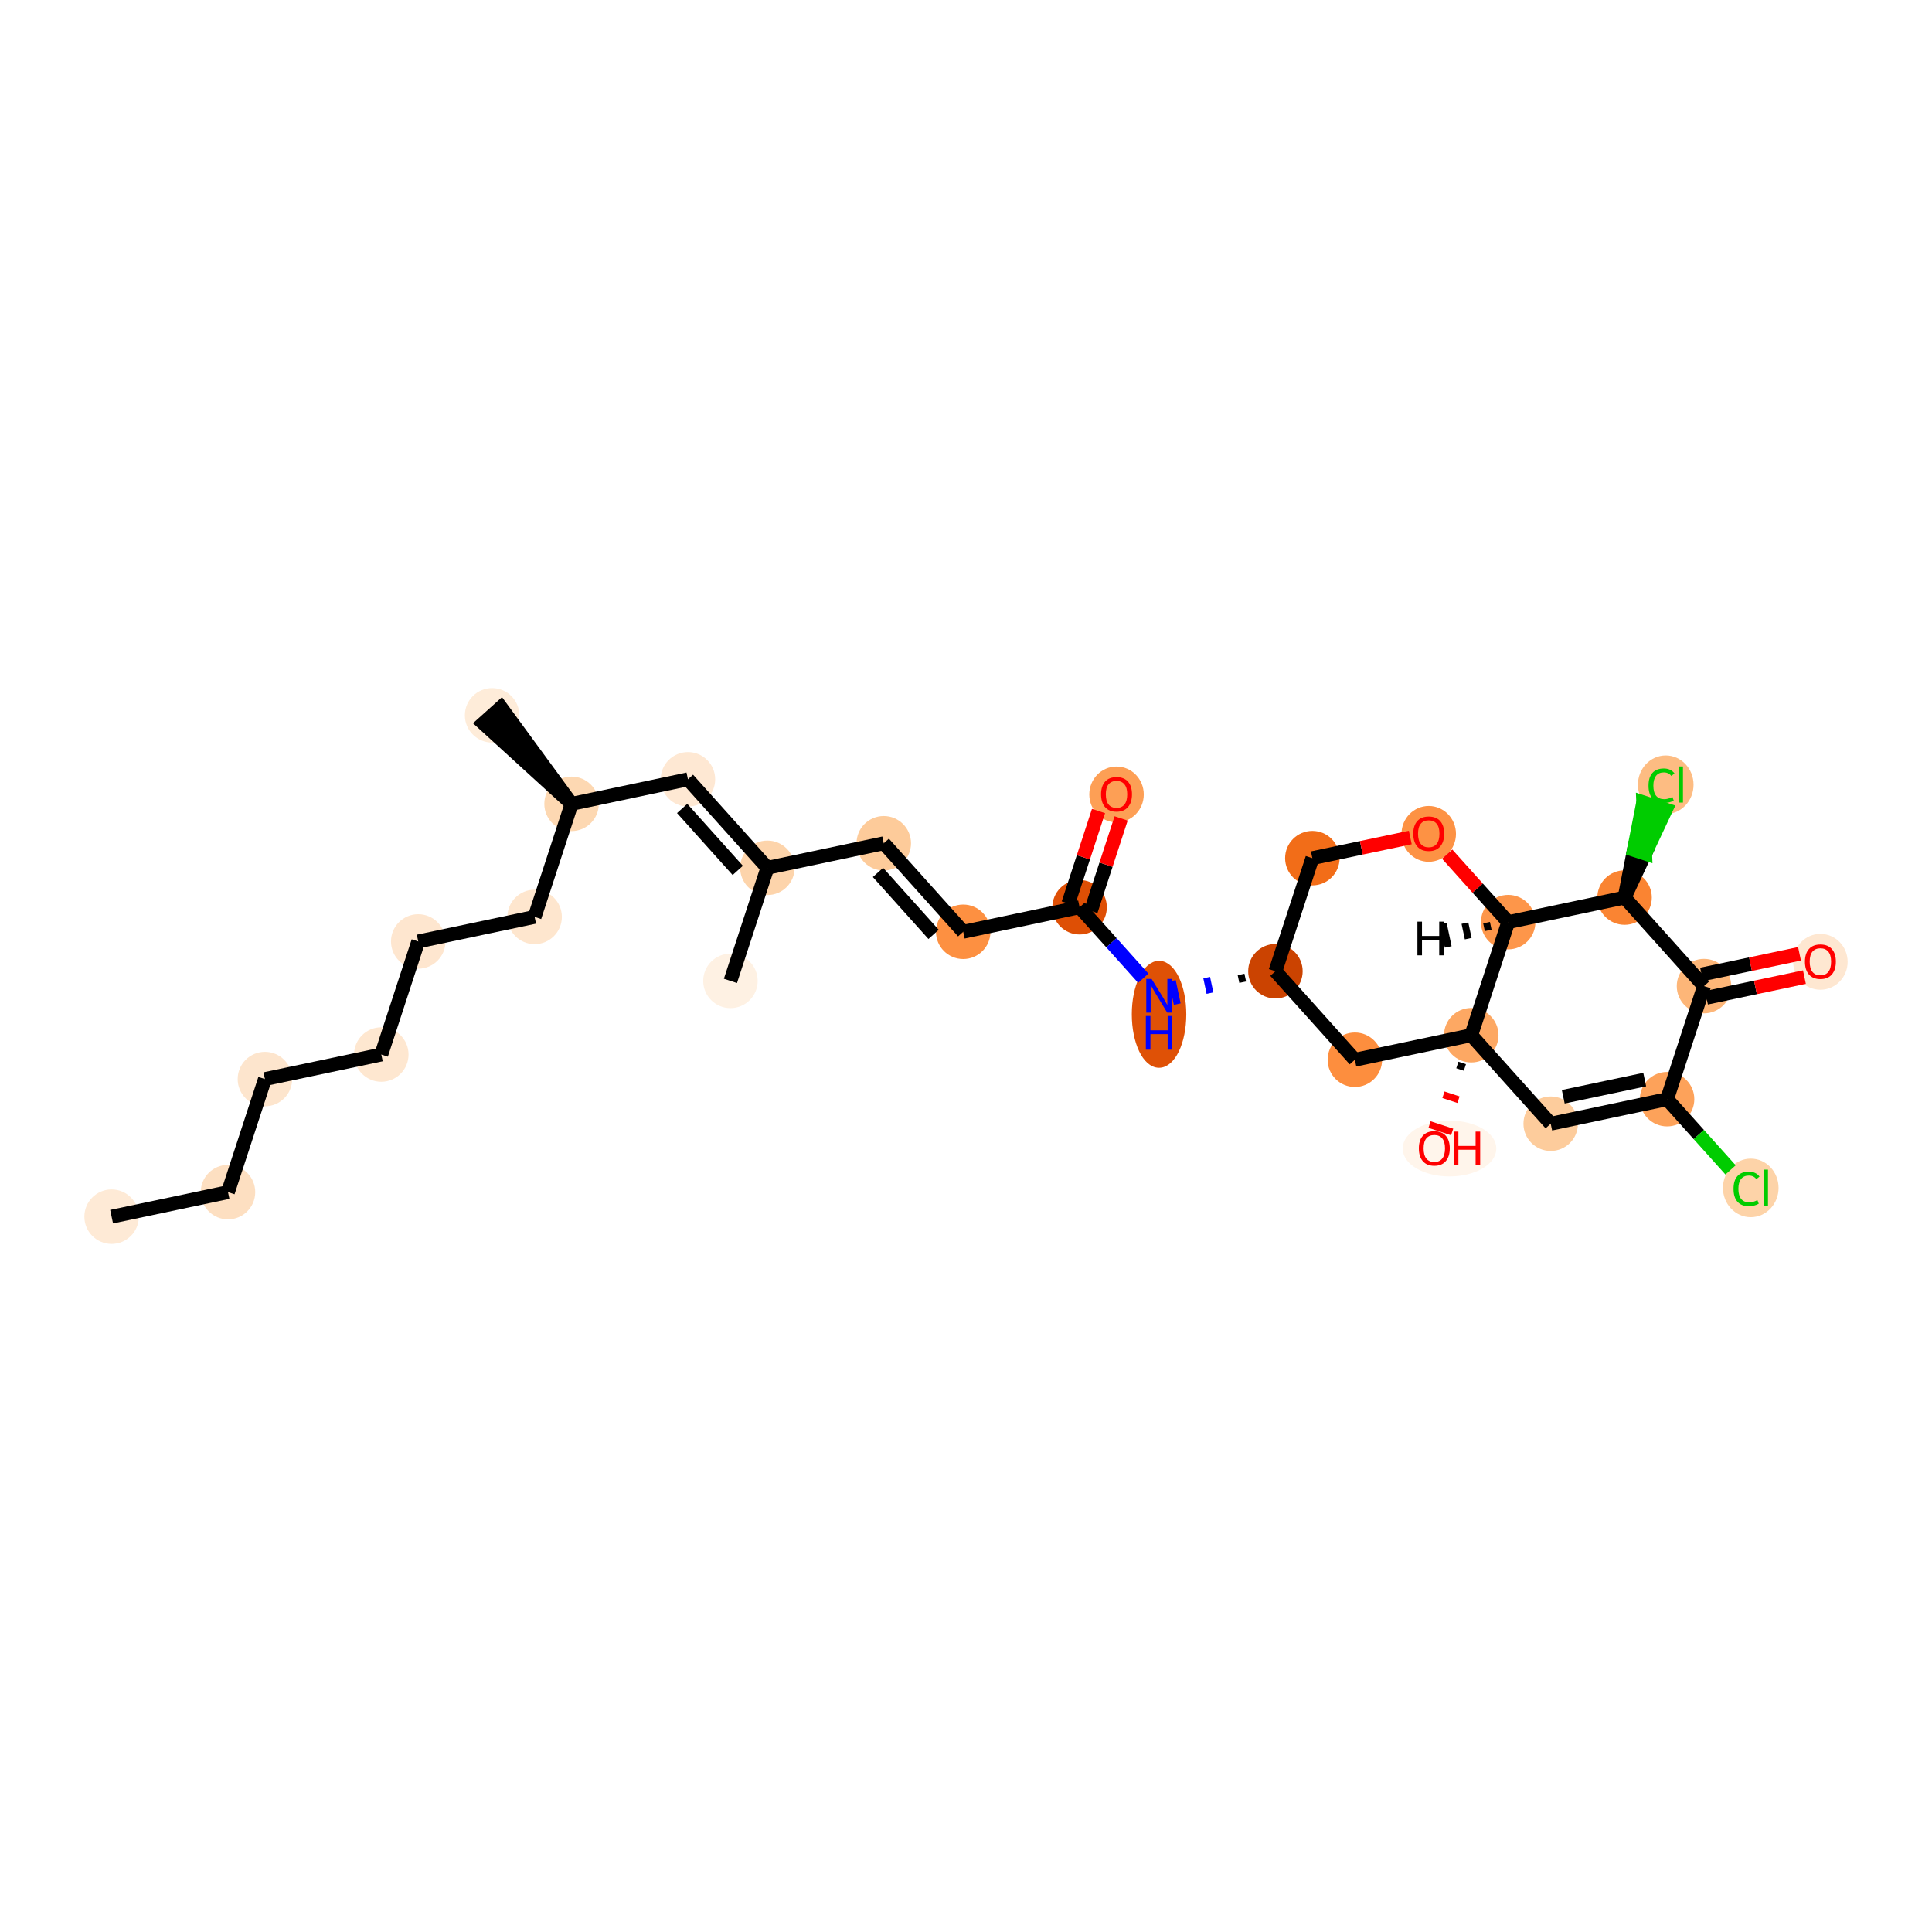<?xml version='1.0' encoding='iso-8859-1'?>
<svg version='1.1' baseProfile='full'
              xmlns='http://www.w3.org/2000/svg'
                      xmlns:rdkit='http://www.rdkit.org/xml'
                      xmlns:xlink='http://www.w3.org/1999/xlink'
                  xml:space='preserve'
width='280px' height='280px' viewBox='0 0 280 280'>
<!-- END OF HEADER -->
<rect style='opacity:1.0;fill:#FFFFFF;stroke:none' width='280' height='280' x='0' y='0'> </rect>
<ellipse cx='16.175' cy='176.329' rx='3.448' ry='3.448'  style='fill:#FEEAD6;fill-rule:evenodd;stroke:#FEEAD6;stroke-width:1.0px;stroke-linecap:butt;stroke-linejoin:miter;stroke-opacity:1' />
<ellipse cx='33.042' cy='172.771' rx='3.448' ry='3.448'  style='fill:#FDDFC1;fill-rule:evenodd;stroke:#FDDFC1;stroke-width:1.0px;stroke-linecap:butt;stroke-linejoin:miter;stroke-opacity:1' />
<ellipse cx='38.395' cy='156.386' rx='3.448' ry='3.448'  style='fill:#FDE5CD;fill-rule:evenodd;stroke:#FDE5CD;stroke-width:1.0px;stroke-linecap:butt;stroke-linejoin:miter;stroke-opacity:1' />
<ellipse cx='55.261' cy='152.829' rx='3.448' ry='3.448'  style='fill:#FEE7D0;fill-rule:evenodd;stroke:#FEE7D0;stroke-width:1.0px;stroke-linecap:butt;stroke-linejoin:miter;stroke-opacity:1' />
<ellipse cx='60.614' cy='136.443' rx='3.448' ry='3.448'  style='fill:#FEE6CF;fill-rule:evenodd;stroke:#FEE6CF;stroke-width:1.0px;stroke-linecap:butt;stroke-linejoin:miter;stroke-opacity:1' />
<ellipse cx='77.481' cy='132.886' rx='3.448' ry='3.448'  style='fill:#FEE6CE;fill-rule:evenodd;stroke:#FEE6CE;stroke-width:1.0px;stroke-linecap:butt;stroke-linejoin:miter;stroke-opacity:1' />
<ellipse cx='82.834' cy='116.5' rx='3.448' ry='3.448'  style='fill:#FDD8B2;fill-rule:evenodd;stroke:#FDD8B2;stroke-width:1.0px;stroke-linecap:butt;stroke-linejoin:miter;stroke-opacity:1' />
<ellipse cx='71.32' cy='103.671' rx='3.448' ry='3.448'  style='fill:#FEECD9;fill-rule:evenodd;stroke:#FEECD9;stroke-width:1.0px;stroke-linecap:butt;stroke-linejoin:miter;stroke-opacity:1' />
<ellipse cx='99.701' cy='112.943' rx='3.448' ry='3.448'  style='fill:#FEE8D3;fill-rule:evenodd;stroke:#FEE8D3;stroke-width:1.0px;stroke-linecap:butt;stroke-linejoin:miter;stroke-opacity:1' />
<ellipse cx='111.215' cy='125.771' rx='3.448' ry='3.448'  style='fill:#FDD4AB;fill-rule:evenodd;stroke:#FDD4AB;stroke-width:1.0px;stroke-linecap:butt;stroke-linejoin:miter;stroke-opacity:1' />
<ellipse cx='105.862' cy='142.157' rx='3.448' ry='3.448'  style='fill:#FEF1E3;fill-rule:evenodd;stroke:#FEF1E3;stroke-width:1.0px;stroke-linecap:butt;stroke-linejoin:miter;stroke-opacity:1' />
<ellipse cx='128.082' cy='122.214' rx='3.448' ry='3.448'  style='fill:#FDCB9A;fill-rule:evenodd;stroke:#FDCB9A;stroke-width:1.0px;stroke-linecap:butt;stroke-linejoin:miter;stroke-opacity:1' />
<ellipse cx='139.596' cy='135.043' rx='3.448' ry='3.448'  style='fill:#FD9041;fill-rule:evenodd;stroke:#FD9041;stroke-width:1.0px;stroke-linecap:butt;stroke-linejoin:miter;stroke-opacity:1' />
<ellipse cx='156.463' cy='131.486' rx='3.448' ry='3.448'  style='fill:#DE4F05;fill-rule:evenodd;stroke:#DE4F05;stroke-width:1.0px;stroke-linecap:butt;stroke-linejoin:miter;stroke-opacity:1' />
<ellipse cx='161.816' cy='115.138' rx='3.448' ry='3.545'  style='fill:#FD9F55;fill-rule:evenodd;stroke:#FD9F55;stroke-width:1.0px;stroke-linecap:butt;stroke-linejoin:miter;stroke-opacity:1' />
<ellipse cx='167.977' cy='146.999' rx='3.448' ry='7.249'  style='fill:#DF5106;fill-rule:evenodd;stroke:#DF5106;stroke-width:1.0px;stroke-linecap:butt;stroke-linejoin:miter;stroke-opacity:1' />
<ellipse cx='184.844' cy='140.757' rx='3.448' ry='3.448'  style='fill:#CB4301;fill-rule:evenodd;stroke:#CB4301;stroke-width:1.0px;stroke-linecap:butt;stroke-linejoin:miter;stroke-opacity:1' />
<ellipse cx='190.196' cy='124.371' rx='3.448' ry='3.448'  style='fill:#F26D18;fill-rule:evenodd;stroke:#F26D18;stroke-width:1.0px;stroke-linecap:butt;stroke-linejoin:miter;stroke-opacity:1' />
<ellipse cx='207.063' cy='120.852' rx='3.448' ry='3.545'  style='fill:#FD9244;fill-rule:evenodd;stroke:#FD9244;stroke-width:1.0px;stroke-linecap:butt;stroke-linejoin:miter;stroke-opacity:1' />
<ellipse cx='218.577' cy='133.643' rx='3.448' ry='3.448'  style='fill:#FD964A;fill-rule:evenodd;stroke:#FD964A;stroke-width:1.0px;stroke-linecap:butt;stroke-linejoin:miter;stroke-opacity:1' />
<ellipse cx='235.444' cy='130.085' rx='3.448' ry='3.448'  style='fill:#FA8432;fill-rule:evenodd;stroke:#FA8432;stroke-width:1.0px;stroke-linecap:butt;stroke-linejoin:miter;stroke-opacity:1' />
<ellipse cx='241.411' cy='113.731' rx='3.53' ry='3.744'  style='fill:#FDBC82;fill-rule:evenodd;stroke:#FDBC82;stroke-width:1.0px;stroke-linecap:butt;stroke-linejoin:miter;stroke-opacity:1' />
<ellipse cx='246.958' cy='142.914' rx='3.448' ry='3.448'  style='fill:#FDB678;fill-rule:evenodd;stroke:#FDB678;stroke-width:1.0px;stroke-linecap:butt;stroke-linejoin:miter;stroke-opacity:1' />
<ellipse cx='263.825' cy='139.395' rx='3.448' ry='3.545'  style='fill:#FEE7D1;fill-rule:evenodd;stroke:#FEE7D1;stroke-width:1.0px;stroke-linecap:butt;stroke-linejoin:miter;stroke-opacity:1' />
<ellipse cx='241.605' cy='159.3' rx='3.448' ry='3.448'  style='fill:#FDA25A;fill-rule:evenodd;stroke:#FDA25A;stroke-width:1.0px;stroke-linecap:butt;stroke-linejoin:miter;stroke-opacity:1' />
<ellipse cx='253.733' cy='172.159' rx='3.53' ry='3.744'  style='fill:#FDD3A8;fill-rule:evenodd;stroke:#FDD3A8;stroke-width:1.0px;stroke-linecap:butt;stroke-linejoin:miter;stroke-opacity:1' />
<ellipse cx='224.739' cy='162.857' rx='3.448' ry='3.448'  style='fill:#FDCC9C;fill-rule:evenodd;stroke:#FDCC9C;stroke-width:1.0px;stroke-linecap:butt;stroke-linejoin:miter;stroke-opacity:1' />
<ellipse cx='213.225' cy='150.028' rx='3.448' ry='3.448'  style='fill:#FDA863;fill-rule:evenodd;stroke:#FDA863;stroke-width:1.0px;stroke-linecap:butt;stroke-linejoin:miter;stroke-opacity:1' />
<ellipse cx='210.075' cy='166.452' rx='6.285' ry='3.545'  style='fill:#FFF5EB;fill-rule:evenodd;stroke:#FFF5EB;stroke-width:1.0px;stroke-linecap:butt;stroke-linejoin:miter;stroke-opacity:1' />
<ellipse cx='196.358' cy='153.585' rx='3.448' ry='3.448'  style='fill:#FD8E3E;fill-rule:evenodd;stroke:#FD8E3E;stroke-width:1.0px;stroke-linecap:butt;stroke-linejoin:miter;stroke-opacity:1' />
<path class='bond-0 atom-0 atom-1' d='M 16.175,176.329 L 33.042,172.771' style='fill:none;fill-rule:evenodd;stroke:#000000;stroke-width:2.0px;stroke-linecap:butt;stroke-linejoin:miter;stroke-opacity:1' />
<path class='bond-1 atom-1 atom-2' d='M 33.042,172.771 L 38.395,156.386' style='fill:none;fill-rule:evenodd;stroke:#000000;stroke-width:2.0px;stroke-linecap:butt;stroke-linejoin:miter;stroke-opacity:1' />
<path class='bond-2 atom-2 atom-3' d='M 38.395,156.386 L 55.261,152.829' style='fill:none;fill-rule:evenodd;stroke:#000000;stroke-width:2.0px;stroke-linecap:butt;stroke-linejoin:miter;stroke-opacity:1' />
<path class='bond-3 atom-3 atom-4' d='M 55.261,152.829 L 60.614,136.443' style='fill:none;fill-rule:evenodd;stroke:#000000;stroke-width:2.0px;stroke-linecap:butt;stroke-linejoin:miter;stroke-opacity:1' />
<path class='bond-4 atom-4 atom-5' d='M 60.614,136.443 L 77.481,132.886' style='fill:none;fill-rule:evenodd;stroke:#000000;stroke-width:2.0px;stroke-linecap:butt;stroke-linejoin:miter;stroke-opacity:1' />
<path class='bond-5 atom-5 atom-6' d='M 77.481,132.886 L 82.834,116.5' style='fill:none;fill-rule:evenodd;stroke:#000000;stroke-width:2.0px;stroke-linecap:butt;stroke-linejoin:miter;stroke-opacity:1' />
<path class='bond-6 atom-6 atom-7' d='M 82.834,116.5 L 72.603,102.52 L 70.037,104.823 Z' style='fill:#000000;fill-rule:evenodd;fill-opacity:1;stroke:#000000;stroke-width:2.0px;stroke-linecap:butt;stroke-linejoin:miter;stroke-opacity:1;' />
<path class='bond-7 atom-6 atom-8' d='M 82.834,116.5 L 99.701,112.943' style='fill:none;fill-rule:evenodd;stroke:#000000;stroke-width:2.0px;stroke-linecap:butt;stroke-linejoin:miter;stroke-opacity:1' />
<path class='bond-8 atom-8 atom-9' d='M 99.701,112.943 L 111.215,125.771' style='fill:none;fill-rule:evenodd;stroke:#000000;stroke-width:2.0px;stroke-linecap:butt;stroke-linejoin:miter;stroke-opacity:1' />
<path class='bond-8 atom-8 atom-9' d='M 98.862,117.17 L 106.922,126.15' style='fill:none;fill-rule:evenodd;stroke:#000000;stroke-width:2.0px;stroke-linecap:butt;stroke-linejoin:miter;stroke-opacity:1' />
<path class='bond-9 atom-9 atom-10' d='M 111.215,125.771 L 105.862,142.157' style='fill:none;fill-rule:evenodd;stroke:#000000;stroke-width:2.0px;stroke-linecap:butt;stroke-linejoin:miter;stroke-opacity:1' />
<path class='bond-10 atom-9 atom-11' d='M 111.215,125.771 L 128.082,122.214' style='fill:none;fill-rule:evenodd;stroke:#000000;stroke-width:2.0px;stroke-linecap:butt;stroke-linejoin:miter;stroke-opacity:1' />
<path class='bond-11 atom-11 atom-12' d='M 128.082,122.214 L 139.596,135.043' style='fill:none;fill-rule:evenodd;stroke:#000000;stroke-width:2.0px;stroke-linecap:butt;stroke-linejoin:miter;stroke-opacity:1' />
<path class='bond-11 atom-11 atom-12' d='M 127.243,126.441 L 135.303,135.421' style='fill:none;fill-rule:evenodd;stroke:#000000;stroke-width:2.0px;stroke-linecap:butt;stroke-linejoin:miter;stroke-opacity:1' />
<path class='bond-12 atom-12 atom-13' d='M 139.596,135.043 L 156.463,131.486' style='fill:none;fill-rule:evenodd;stroke:#000000;stroke-width:2.0px;stroke-linecap:butt;stroke-linejoin:miter;stroke-opacity:1' />
<path class='bond-13 atom-13 atom-14' d='M 158.101,132.021 L 160.292,125.316' style='fill:none;fill-rule:evenodd;stroke:#000000;stroke-width:2.0px;stroke-linecap:butt;stroke-linejoin:miter;stroke-opacity:1' />
<path class='bond-13 atom-13 atom-14' d='M 160.292,125.316 L 162.482,118.61' style='fill:none;fill-rule:evenodd;stroke:#FF0000;stroke-width:2.0px;stroke-linecap:butt;stroke-linejoin:miter;stroke-opacity:1' />
<path class='bond-13 atom-13 atom-14' d='M 154.824,130.95 L 157.015,124.245' style='fill:none;fill-rule:evenodd;stroke:#000000;stroke-width:2.0px;stroke-linecap:butt;stroke-linejoin:miter;stroke-opacity:1' />
<path class='bond-13 atom-13 atom-14' d='M 157.015,124.245 L 159.205,117.54' style='fill:none;fill-rule:evenodd;stroke:#FF0000;stroke-width:2.0px;stroke-linecap:butt;stroke-linejoin:miter;stroke-opacity:1' />
<path class='bond-14 atom-13 atom-15' d='M 156.463,131.486 L 161.079,136.628' style='fill:none;fill-rule:evenodd;stroke:#000000;stroke-width:2.0px;stroke-linecap:butt;stroke-linejoin:miter;stroke-opacity:1' />
<path class='bond-14 atom-13 atom-15' d='M 161.079,136.628 L 165.694,141.771' style='fill:none;fill-rule:evenodd;stroke:#0000FF;stroke-width:2.0px;stroke-linecap:butt;stroke-linejoin:miter;stroke-opacity:1' />
<path class='bond-15 atom-16 atom-15' d='M 179.864,141.22 L 180.101,142.344' style='fill:none;fill-rule:evenodd;stroke:#000000;stroke-width:1.0px;stroke-linecap:butt;stroke-linejoin:miter;stroke-opacity:1' />
<path class='bond-15 atom-16 atom-15' d='M 174.883,141.683 L 175.358,143.932' style='fill:none;fill-rule:evenodd;stroke:#0000FF;stroke-width:1.0px;stroke-linecap:butt;stroke-linejoin:miter;stroke-opacity:1' />
<path class='bond-15 atom-16 atom-15' d='M 169.903,142.146 L 170.615,145.519' style='fill:none;fill-rule:evenodd;stroke:#0000FF;stroke-width:1.0px;stroke-linecap:butt;stroke-linejoin:miter;stroke-opacity:1' />
<path class='bond-16 atom-16 atom-17' d='M 184.844,140.757 L 190.196,124.371' style='fill:none;fill-rule:evenodd;stroke:#000000;stroke-width:2.0px;stroke-linecap:butt;stroke-linejoin:miter;stroke-opacity:1' />
<path class='bond-29 atom-29 atom-16' d='M 196.358,153.585 L 184.844,140.757' style='fill:none;fill-rule:evenodd;stroke:#000000;stroke-width:2.0px;stroke-linecap:butt;stroke-linejoin:miter;stroke-opacity:1' />
<path class='bond-17 atom-17 atom-18' d='M 190.196,124.371 L 197.294,122.874' style='fill:none;fill-rule:evenodd;stroke:#000000;stroke-width:2.0px;stroke-linecap:butt;stroke-linejoin:miter;stroke-opacity:1' />
<path class='bond-17 atom-17 atom-18' d='M 197.294,122.874 L 204.391,121.378' style='fill:none;fill-rule:evenodd;stroke:#FF0000;stroke-width:2.0px;stroke-linecap:butt;stroke-linejoin:miter;stroke-opacity:1' />
<path class='bond-18 atom-18 atom-19' d='M 209.734,123.789 L 214.156,128.716' style='fill:none;fill-rule:evenodd;stroke:#FF0000;stroke-width:2.0px;stroke-linecap:butt;stroke-linejoin:miter;stroke-opacity:1' />
<path class='bond-18 atom-18 atom-19' d='M 214.156,128.716 L 218.577,133.643' style='fill:none;fill-rule:evenodd;stroke:#000000;stroke-width:2.0px;stroke-linecap:butt;stroke-linejoin:miter;stroke-opacity:1' />
<path class='bond-19 atom-19 atom-20' d='M 218.577,133.643 L 235.444,130.085' style='fill:none;fill-rule:evenodd;stroke:#000000;stroke-width:2.0px;stroke-linecap:butt;stroke-linejoin:miter;stroke-opacity:1' />
<path class='bond-30 atom-27 atom-19' d='M 213.225,150.028 L 218.577,133.643' style='fill:none;fill-rule:evenodd;stroke:#000000;stroke-width:2.0px;stroke-linecap:butt;stroke-linejoin:miter;stroke-opacity:1' />
<path class='bond-31 atom-19 atom-30' d='M 215.443,133.716 L 215.68,134.841' style='fill:none;fill-rule:evenodd;stroke:#000000;stroke-width:1.0px;stroke-linecap:butt;stroke-linejoin:miter;stroke-opacity:1' />
<path class='bond-31 atom-19 atom-30' d='M 212.309,133.79 L 212.783,136.039' style='fill:none;fill-rule:evenodd;stroke:#000000;stroke-width:1.0px;stroke-linecap:butt;stroke-linejoin:miter;stroke-opacity:1' />
<path class='bond-31 atom-19 atom-30' d='M 209.174,133.864 L 209.886,137.237' style='fill:none;fill-rule:evenodd;stroke:#000000;stroke-width:1.0px;stroke-linecap:butt;stroke-linejoin:miter;stroke-opacity:1' />
<path class='bond-20 atom-20 atom-21' d='M 235.444,130.085 L 238.432,123.715 L 236.793,123.18 Z' style='fill:#000000;fill-rule:evenodd;fill-opacity:1;stroke:#000000;stroke-width:2.0px;stroke-linecap:butt;stroke-linejoin:miter;stroke-opacity:1;' />
<path class='bond-20 atom-20 atom-21' d='M 238.432,123.715 L 238.143,116.274 L 241.42,117.345 Z' style='fill:#00CC00;fill-rule:evenodd;fill-opacity:1;stroke:#00CC00;stroke-width:2.0px;stroke-linecap:butt;stroke-linejoin:miter;stroke-opacity:1;' />
<path class='bond-20 atom-20 atom-21' d='M 238.432,123.715 L 236.793,123.18 L 238.143,116.274 Z' style='fill:#00CC00;fill-rule:evenodd;fill-opacity:1;stroke:#00CC00;stroke-width:2.0px;stroke-linecap:butt;stroke-linejoin:miter;stroke-opacity:1;' />
<path class='bond-21 atom-20 atom-22' d='M 235.444,130.085 L 246.958,142.914' style='fill:none;fill-rule:evenodd;stroke:#000000;stroke-width:2.0px;stroke-linecap:butt;stroke-linejoin:miter;stroke-opacity:1' />
<path class='bond-22 atom-22 atom-23' d='M 247.314,144.601 L 254.411,143.104' style='fill:none;fill-rule:evenodd;stroke:#000000;stroke-width:2.0px;stroke-linecap:butt;stroke-linejoin:miter;stroke-opacity:1' />
<path class='bond-22 atom-22 atom-23' d='M 254.411,143.104 L 261.509,141.607' style='fill:none;fill-rule:evenodd;stroke:#FF0000;stroke-width:2.0px;stroke-linecap:butt;stroke-linejoin:miter;stroke-opacity:1' />
<path class='bond-22 atom-22 atom-23' d='M 246.603,141.227 L 253.7,139.73' style='fill:none;fill-rule:evenodd;stroke:#000000;stroke-width:2.0px;stroke-linecap:butt;stroke-linejoin:miter;stroke-opacity:1' />
<path class='bond-22 atom-22 atom-23' d='M 253.7,139.73 L 260.798,138.234' style='fill:none;fill-rule:evenodd;stroke:#FF0000;stroke-width:2.0px;stroke-linecap:butt;stroke-linejoin:miter;stroke-opacity:1' />
<path class='bond-23 atom-22 atom-24' d='M 246.958,142.914 L 241.605,159.3' style='fill:none;fill-rule:evenodd;stroke:#000000;stroke-width:2.0px;stroke-linecap:butt;stroke-linejoin:miter;stroke-opacity:1' />
<path class='bond-24 atom-24 atom-25' d='M 241.605,159.3 L 246.206,164.425' style='fill:none;fill-rule:evenodd;stroke:#000000;stroke-width:2.0px;stroke-linecap:butt;stroke-linejoin:miter;stroke-opacity:1' />
<path class='bond-24 atom-24 atom-25' d='M 246.206,164.425 L 250.806,169.551' style='fill:none;fill-rule:evenodd;stroke:#00CC00;stroke-width:2.0px;stroke-linecap:butt;stroke-linejoin:miter;stroke-opacity:1' />
<path class='bond-25 atom-24 atom-26' d='M 241.605,159.3 L 224.739,162.857' style='fill:none;fill-rule:evenodd;stroke:#000000;stroke-width:2.0px;stroke-linecap:butt;stroke-linejoin:miter;stroke-opacity:1' />
<path class='bond-25 atom-24 atom-26' d='M 238.364,156.46 L 226.557,158.95' style='fill:none;fill-rule:evenodd;stroke:#000000;stroke-width:2.0px;stroke-linecap:butt;stroke-linejoin:miter;stroke-opacity:1' />
<path class='bond-26 atom-26 atom-27' d='M 224.739,162.857 L 213.225,150.028' style='fill:none;fill-rule:evenodd;stroke:#000000;stroke-width:2.0px;stroke-linecap:butt;stroke-linejoin:miter;stroke-opacity:1' />
<path class='bond-27 atom-27 atom-28' d='M 211.21,154.345 L 212.302,154.702' style='fill:none;fill-rule:evenodd;stroke:#000000;stroke-width:1.0px;stroke-linecap:butt;stroke-linejoin:miter;stroke-opacity:1' />
<path class='bond-27 atom-27 atom-28' d='M 209.195,158.662 L 211.38,159.376' style='fill:none;fill-rule:evenodd;stroke:#FF0000;stroke-width:1.0px;stroke-linecap:butt;stroke-linejoin:miter;stroke-opacity:1' />
<path class='bond-27 atom-27 atom-28' d='M 207.18,162.979 L 210.457,164.05' style='fill:none;fill-rule:evenodd;stroke:#FF0000;stroke-width:1.0px;stroke-linecap:butt;stroke-linejoin:miter;stroke-opacity:1' />
<path class='bond-28 atom-27 atom-29' d='M 213.225,150.028 L 196.358,153.585' style='fill:none;fill-rule:evenodd;stroke:#000000;stroke-width:2.0px;stroke-linecap:butt;stroke-linejoin:miter;stroke-opacity:1' />
<path  class='atom-14' d='M 159.575 115.114
Q 159.575 113.941, 160.154 113.286
Q 160.733 112.631, 161.816 112.631
Q 162.898 112.631, 163.477 113.286
Q 164.056 113.941, 164.056 115.114
Q 164.056 116.3, 163.47 116.975
Q 162.884 117.644, 161.816 117.644
Q 160.74 117.644, 160.154 116.975
Q 159.575 116.306, 159.575 115.114
M 161.816 117.093
Q 162.56 117.093, 162.96 116.596
Q 163.367 116.093, 163.367 115.114
Q 163.367 114.155, 162.96 113.673
Q 162.56 113.183, 161.816 113.183
Q 161.071 113.183, 160.664 113.666
Q 160.264 114.148, 160.264 115.114
Q 160.264 116.1, 160.664 116.596
Q 161.071 117.093, 161.816 117.093
' fill='#FF0000'/>
<path  class='atom-15' d='M 166.898 141.873
L 168.497 144.459
Q 168.656 144.714, 168.911 145.176
Q 169.166 145.638, 169.18 145.666
L 169.18 141.873
L 169.828 141.873
L 169.828 146.755
L 169.159 146.755
L 167.442 143.928
Q 167.242 143.597, 167.029 143.218
Q 166.822 142.839, 166.76 142.721
L 166.76 146.755
L 166.125 146.755
L 166.125 141.873
L 166.898 141.873
' fill='#0000FF'/>
<path  class='atom-15' d='M 166.067 147.243
L 166.729 147.243
L 166.729 149.319
L 169.225 149.319
L 169.225 147.243
L 169.887 147.243
L 169.887 152.125
L 169.225 152.125
L 169.225 149.87
L 166.729 149.87
L 166.729 152.125
L 166.067 152.125
L 166.067 147.243
' fill='#0000FF'/>
<path  class='atom-18' d='M 204.822 120.828
Q 204.822 119.656, 205.402 119.001
Q 205.981 118.346, 207.063 118.346
Q 208.146 118.346, 208.725 119.001
Q 209.304 119.656, 209.304 120.828
Q 209.304 122.014, 208.718 122.689
Q 208.132 123.358, 207.063 123.358
Q 205.988 123.358, 205.402 122.689
Q 204.822 122.021, 204.822 120.828
M 207.063 122.807
Q 207.808 122.807, 208.208 122.31
Q 208.615 121.807, 208.615 120.828
Q 208.615 119.869, 208.208 119.387
Q 207.808 118.897, 207.063 118.897
Q 206.319 118.897, 205.912 119.38
Q 205.512 119.862, 205.512 120.828
Q 205.512 121.814, 205.912 122.31
Q 206.319 122.807, 207.063 122.807
' fill='#FF0000'/>
<path  class='atom-21' d='M 238.915 113.869
Q 238.915 112.655, 239.48 112.021
Q 240.052 111.379, 241.135 111.379
Q 242.142 111.379, 242.679 112.09
L 242.224 112.462
Q 241.831 111.945, 241.135 111.945
Q 240.397 111.945, 240.004 112.441
Q 239.618 112.931, 239.618 113.869
Q 239.618 114.834, 240.018 115.33
Q 240.425 115.827, 241.211 115.827
Q 241.749 115.827, 242.376 115.503
L 242.569 116.02
Q 242.314 116.185, 241.928 116.282
Q 241.542 116.378, 241.114 116.378
Q 240.052 116.378, 239.48 115.73
Q 238.915 115.082, 238.915 113.869
' fill='#00CC00'/>
<path  class='atom-21' d='M 243.272 111.083
L 243.907 111.083
L 243.907 116.316
L 243.272 116.316
L 243.272 111.083
' fill='#00CC00'/>
<path  class='atom-23' d='M 261.584 139.371
Q 261.584 138.198, 262.163 137.543
Q 262.743 136.888, 263.825 136.888
Q 264.908 136.888, 265.487 137.543
Q 266.066 138.198, 266.066 139.371
Q 266.066 140.557, 265.48 141.232
Q 264.894 141.901, 263.825 141.901
Q 262.75 141.901, 262.163 141.232
Q 261.584 140.563, 261.584 139.371
M 263.825 141.349
Q 264.57 141.349, 264.97 140.853
Q 265.377 140.35, 265.377 139.371
Q 265.377 138.412, 264.97 137.929
Q 264.57 137.44, 263.825 137.44
Q 263.08 137.44, 262.674 137.923
Q 262.274 138.405, 262.274 139.371
Q 262.274 140.357, 262.674 140.853
Q 263.08 141.349, 263.825 141.349
' fill='#FF0000'/>
<path  class='atom-25' d='M 251.237 172.297
Q 251.237 171.084, 251.802 170.449
Q 252.375 169.808, 253.457 169.808
Q 254.464 169.808, 255.002 170.518
L 254.547 170.891
Q 254.154 170.373, 253.457 170.373
Q 252.72 170.373, 252.327 170.87
Q 251.94 171.359, 251.94 172.297
Q 251.94 173.262, 252.34 173.759
Q 252.747 174.255, 253.533 174.255
Q 254.071 174.255, 254.698 173.931
L 254.892 174.448
Q 254.636 174.614, 254.25 174.71
Q 253.864 174.807, 253.437 174.807
Q 252.375 174.807, 251.802 174.159
Q 251.237 173.511, 251.237 172.297
' fill='#00CC00'/>
<path  class='atom-25' d='M 255.595 169.512
L 256.229 169.512
L 256.229 174.745
L 255.595 174.745
L 255.595 169.512
' fill='#00CC00'/>
<path  class='atom-28' d='M 205.631 166.428
Q 205.631 165.256, 206.21 164.601
Q 206.789 163.946, 207.872 163.946
Q 208.954 163.946, 209.533 164.601
Q 210.113 165.256, 210.113 166.428
Q 210.113 167.614, 209.527 168.29
Q 208.94 168.958, 207.872 168.958
Q 206.796 168.958, 206.21 168.29
Q 205.631 167.621, 205.631 166.428
M 207.872 168.407
Q 208.616 168.407, 209.016 167.91
Q 209.423 167.407, 209.423 166.428
Q 209.423 165.469, 209.016 164.987
Q 208.616 164.497, 207.872 164.497
Q 207.127 164.497, 206.72 164.98
Q 206.32 165.462, 206.32 166.428
Q 206.32 167.414, 206.72 167.91
Q 207.127 168.407, 207.872 168.407
' fill='#FF0000'/>
<path  class='atom-28' d='M 210.699 164.001
L 211.361 164.001
L 211.361 166.076
L 213.857 166.076
L 213.857 164.001
L 214.519 164.001
L 214.519 168.882
L 213.857 168.882
L 213.857 166.628
L 211.361 166.628
L 211.361 168.882
L 210.699 168.882
L 210.699 164.001
' fill='#FF0000'/>
<path  class='atom-30' d='M 205.423 133.573
L 206.085 133.573
L 206.085 135.649
L 208.581 135.649
L 208.581 133.573
L 209.243 133.573
L 209.243 138.455
L 208.581 138.455
L 208.581 136.2
L 206.085 136.2
L 206.085 138.455
L 205.423 138.455
L 205.423 133.573
' fill='#000000'/>
</svg>
